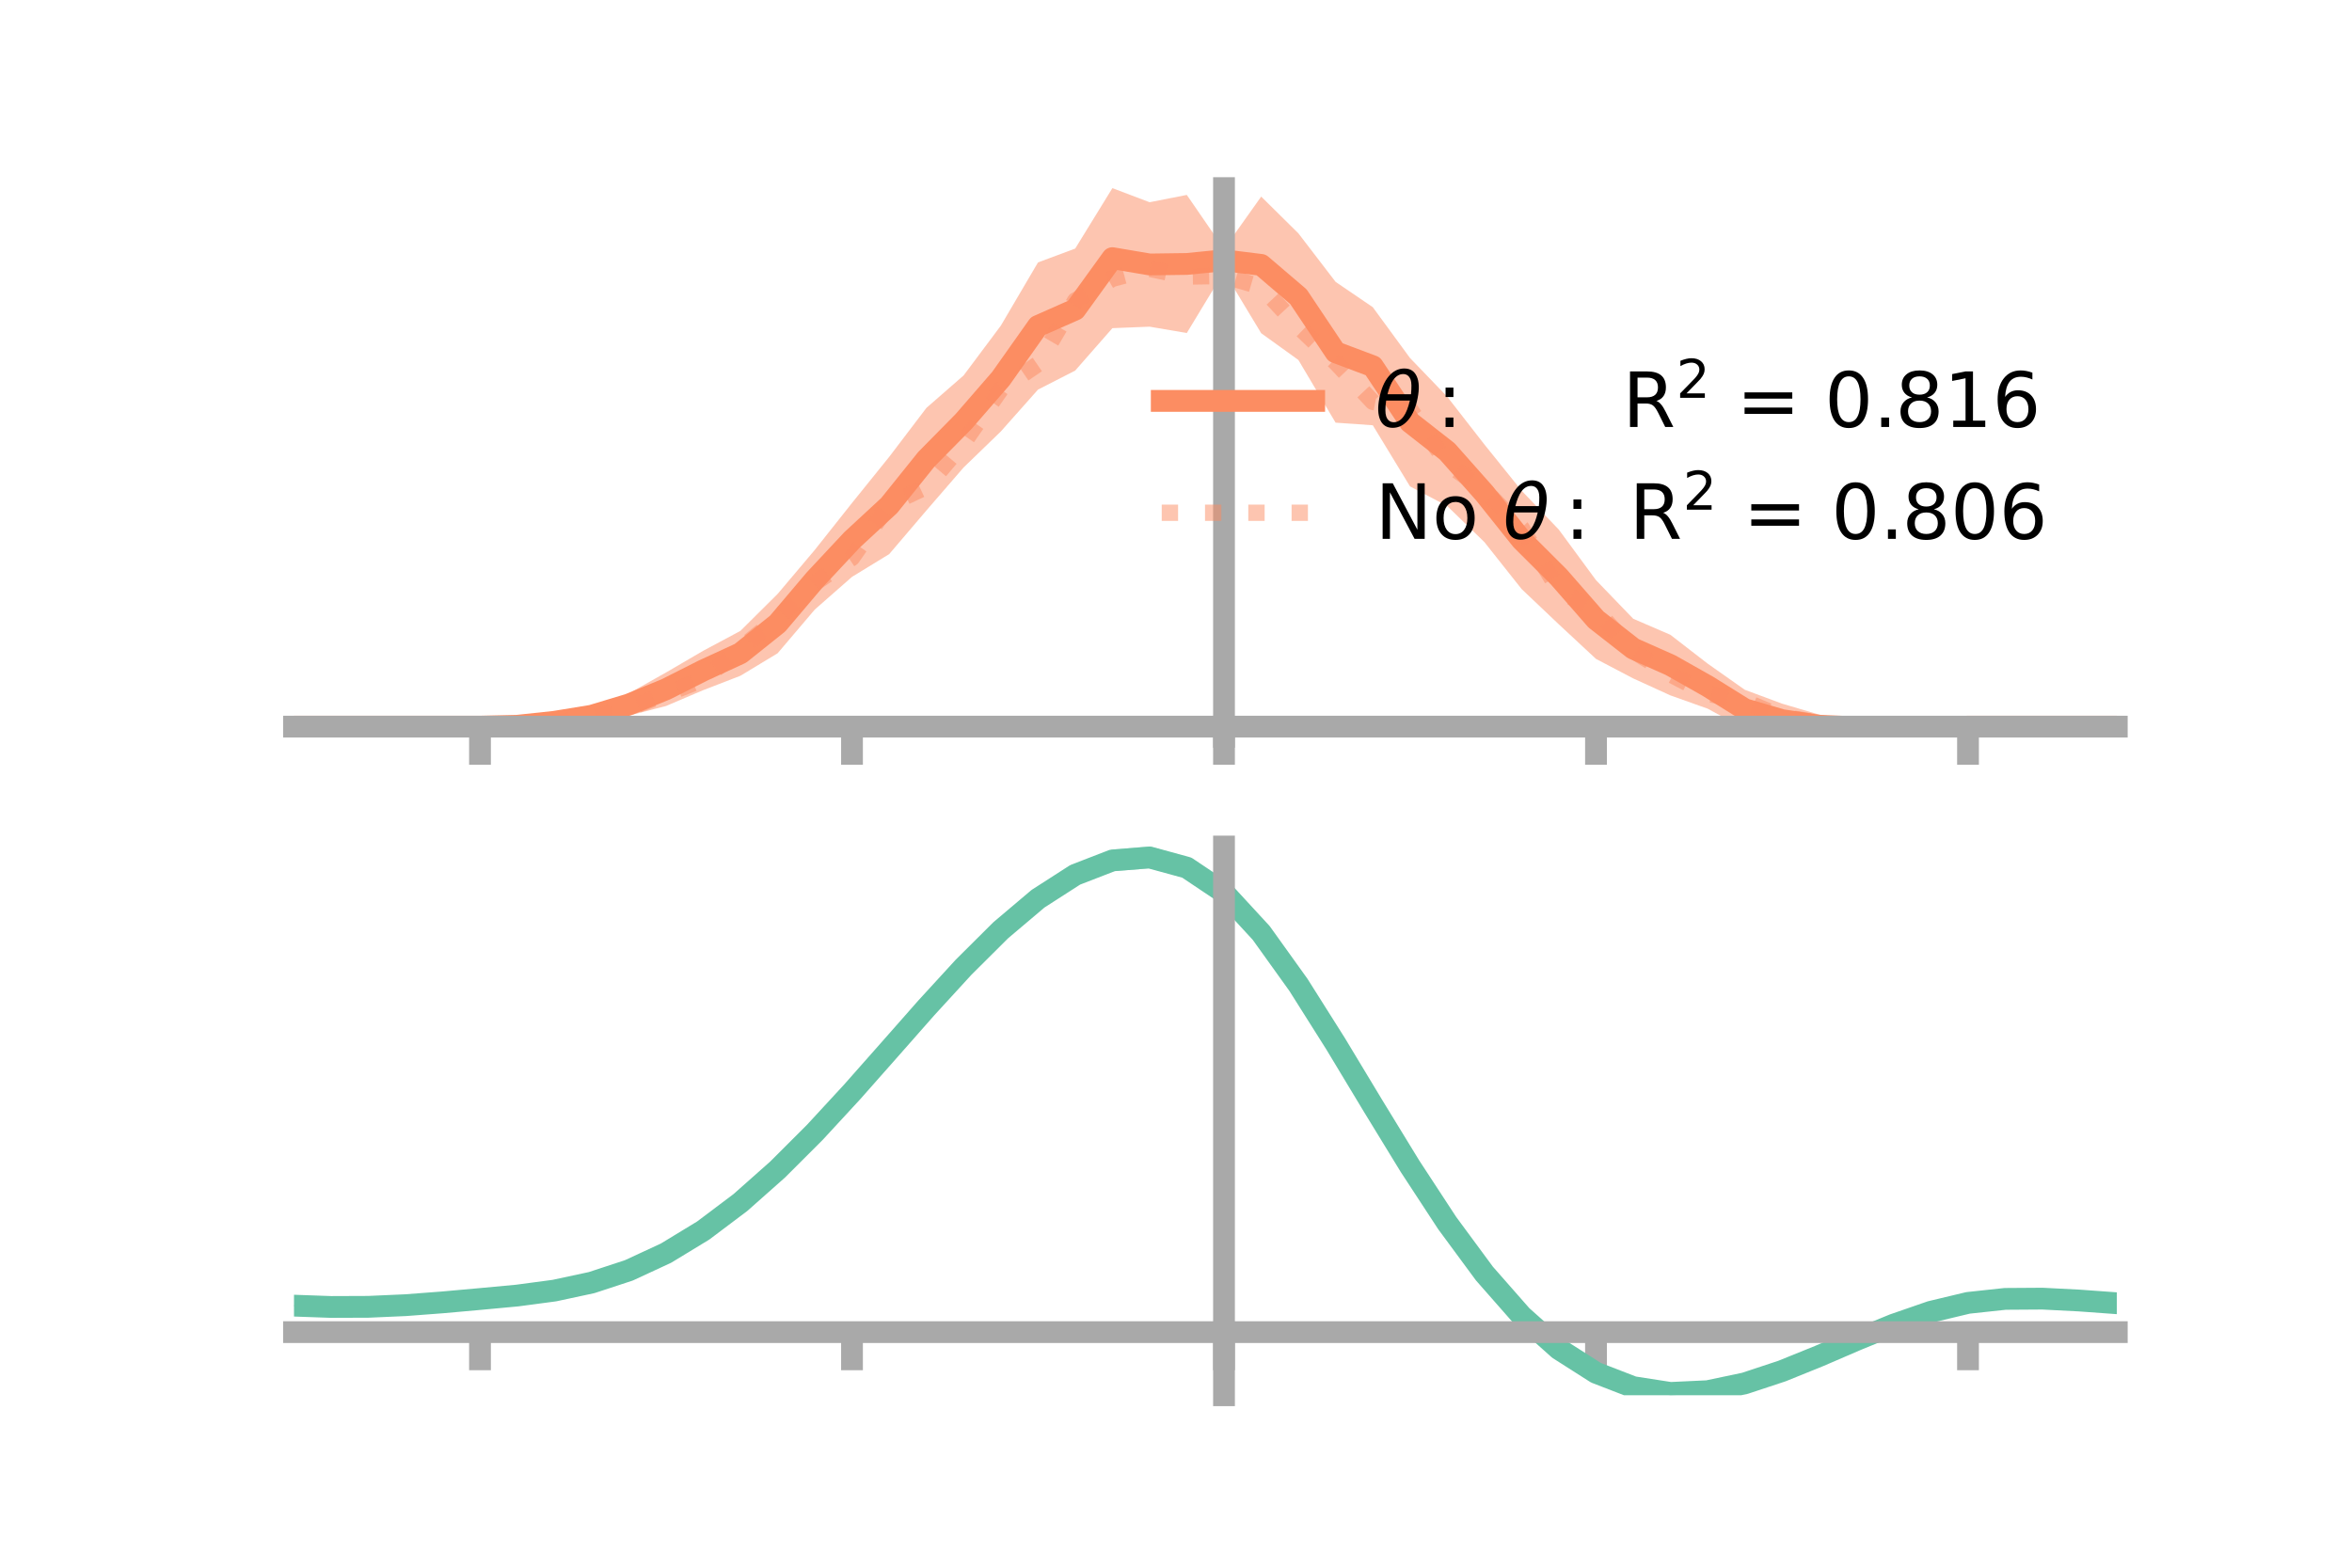 <?xml version="1.0" encoding="utf-8" standalone="no"?>
<!DOCTYPE svg PUBLIC "-//W3C//DTD SVG 1.1//EN"
  "http://www.w3.org/Graphics/SVG/1.1/DTD/svg11.dtd">
<!-- Created with matplotlib (https://matplotlib.org/) -->
<svg height="144pt" version="1.1" viewBox="0 0 216 144" width="216pt" xmlns="http://www.w3.org/2000/svg" xmlns:xlink="http://www.w3.org/1999/xlink">
 <defs>
  <style type="text/css">*{stroke-linecap:butt;stroke-linejoin:round;}</style>
 </defs>
 <g id="figure_1">
  <g id="patch_1">
   <path d="M 0 144 
L 216 144 
L 216 0 
L 0 0 
z
" style="fill:none;"/>
  </g>
  <g id="axes_1">
   <g id="patch_2">
    <path d="M 27 67.68 
L 194.4 67.68 
L 194.4 17.28 
L 27 17.28 
z
" style="fill:none;"/>
   </g>
   <g id="PolyCollection_1">
    <path clip-path="url(#p52884436b3)" d="M 27 66.746 
L 27 66.746 
L 30.416 66.746 
L 33.833 66.746 
L 37.249 66.746 
L 40.665 66.746 
L 44.082 66.746 
L 47.498 66.519 
L 50.914 66.042 
L 54.331 65.068 
L 57.747 63.693 
L 61.163 61.773 
L 64.58 59.778 
L 67.996 57.951 
L 71.412 54.558 
L 74.829 50.51 
L 78.245 46.2 
L 81.661 41.965 
L 85.078 37.469 
L 88.494 34.487 
L 91.91 29.918 
L 95.327 24.105 
L 98.743 22.832 
L 102.159 17.28 
L 105.576 18.577 
L 108.992 17.903 
L 112.408 22.869 
L 115.824 18.057 
L 119.241 21.435 
L 122.657 25.891 
L 126.073 28.217 
L 129.49 32.884 
L 132.906 36.435 
L 136.322 40.826 
L 139.739 45.07 
L 143.155 48.646 
L 146.571 53.289 
L 149.988 56.834 
L 153.404 58.31 
L 156.82 60.953 
L 160.237 63.36 
L 163.653 64.632 
L 167.069 65.64 
L 170.486 66.132 
L 173.902 66.669 
L 177.318 66.648 
L 180.735 66.746 
L 184.151 66.746 
L 187.567 66.746 
L 190.984 66.746 
L 194.4 66.746 
L 194.4 66.746 
L 194.4 66.746 
L 190.984 66.746 
L 187.567 66.746 
L 184.151 66.746 
L 180.735 66.746 
L 177.318 66.935 
L 173.902 67.172 
L 170.486 67.48 
L 167.069 67.68 
L 163.653 67.662 
L 160.237 66.94 
L 156.82 65.093 
L 153.404 63.875 
L 149.988 62.316 
L 146.571 60.524 
L 143.155 57.346 
L 139.739 54.105 
L 136.322 49.794 
L 132.906 46.479 
L 129.49 44.677 
L 126.073 39.062 
L 122.657 38.824 
L 119.241 33.067 
L 115.824 30.608 
L 112.408 24.945 
L 108.992 30.589 
L 105.576 30.007 
L 102.159 30.143 
L 98.743 34.039 
L 95.327 35.787 
L 91.91 39.635 
L 88.494 42.94 
L 85.078 46.89 
L 81.661 50.898 
L 78.245 52.988 
L 74.829 55.989 
L 71.412 60.008 
L 67.996 62.074 
L 64.58 63.394 
L 61.163 64.85 
L 57.747 65.737 
L 54.331 66.42 
L 50.914 66.56 
L 47.498 66.811 
L 44.082 66.746 
L 40.665 66.746 
L 37.249 66.746 
L 33.833 66.746 
L 30.416 66.746 
L 27 66.746 
z
" style="fill:#fc8d62;fill-opacity:0.5;"/>
   </g>
   <g id="matplotlib.axis_1">
    <g id="xtick_1">
     <g id="line2d_1">
      <defs>
       <path d="M 0 0 
L 0 3.5 
" id="mbb69915f39" style="stroke:#a9a9a9;stroke-width:2;"/>
      </defs>
      <g>
       <use style="fill:#a9a9a9;stroke:#a9a9a9;stroke-width:2;" x="44.082" xlink:href="#mbb69915f39" y="66.746"/>
      </g>
     </g>
    </g>
    <g id="xtick_2">
     <g id="line2d_2">
      <g>
       <use style="fill:#a9a9a9;stroke:#a9a9a9;stroke-width:2;" x="78.245" xlink:href="#mbb69915f39" y="66.746"/>
      </g>
     </g>
    </g>
    <g id="xtick_3">
     <g id="line2d_3">
      <g>
       <use style="fill:#a9a9a9;stroke:#a9a9a9;stroke-width:2;" x="112.408" xlink:href="#mbb69915f39" y="66.746"/>
      </g>
     </g>
    </g>
    <g id="xtick_4">
     <g id="line2d_4">
      <g>
       <use style="fill:#a9a9a9;stroke:#a9a9a9;stroke-width:2;" x="146.571" xlink:href="#mbb69915f39" y="66.746"/>
      </g>
     </g>
    </g>
    <g id="xtick_5">
     <g id="line2d_5">
      <g>
       <use style="fill:#a9a9a9;stroke:#a9a9a9;stroke-width:2;" x="180.735" xlink:href="#mbb69915f39" y="66.746"/>
      </g>
     </g>
    </g>
   </g>
   <g id="matplotlib.axis_2"/>
   <g id="line2d_6">
    <path clip-path="url(#p52884436b3)" d="M 27 66.746 
L 30.416 66.746 
L 33.833 66.746 
L 37.249 66.746 
L 40.665 66.746 
L 44.082 66.746 
L 47.498 66.665 
L 50.914 66.301 
L 54.331 65.744 
L 57.747 64.715 
L 61.163 63.312 
L 64.58 61.586 
L 67.996 60.013 
L 71.412 57.283 
L 74.829 53.249 
L 78.245 49.594 
L 81.661 46.432 
L 85.078 42.18 
L 88.494 38.714 
L 91.91 34.776 
L 95.327 29.946 
L 98.743 28.435 
L 102.159 23.712 
L 105.576 24.292 
L 108.992 24.246 
L 112.408 23.907 
L 115.824 24.332 
L 119.241 27.251 
L 122.657 32.357 
L 126.073 33.64 
L 129.49 38.781 
L 132.906 41.457 
L 136.322 45.31 
L 139.739 49.588 
L 143.155 52.996 
L 146.571 56.906 
L 149.988 59.575 
L 153.404 61.093 
L 156.82 63.023 
L 160.237 65.15 
L 163.653 66.147 
L 167.069 66.66 
L 170.486 66.806 
L 173.902 66.921 
L 177.318 66.792 
L 180.735 66.746 
L 184.151 66.746 
L 187.567 66.746 
L 190.984 66.746 
L 194.4 66.746 
" style="fill:none;stroke:#fc8d62;stroke-linecap:square;stroke-width:2;"/>
   </g>
   <g id="line2d_7">
    <path clip-path="url(#p52884436b3)" d="M 27 66.746 
L 30.416 66.746 
L 33.833 66.746 
L 37.249 66.746 
L 40.665 66.746 
L 44.082 66.746 
L 47.498 66.672 
L 50.914 66.401 
L 54.331 65.949 
L 57.747 65.046 
L 61.163 63.748 
L 64.58 62.409 
L 67.996 59.576 
L 71.412 56.802 
L 74.829 53.559 
L 78.245 51.245 
L 81.661 46.323 
L 85.078 44.719 
L 88.494 40.677 
L 91.91 35.775 
L 95.327 33.438 
L 98.743 27.605 
L 102.159 25.611 
L 105.576 24.691 
L 108.992 25.402 
L 112.408 25.349 
L 115.824 26.352 
L 119.241 30.004 
L 122.657 33.287 
L 126.073 36.913 
L 129.49 37.579 
L 132.906 42.574 
L 136.322 45.016 
L 139.739 48.496 
L 143.155 54.229 
L 146.571 56.058 
L 149.988 59.788 
L 153.404 61.942 
L 156.82 63.72 
L 160.237 64.425 
L 163.653 65.849 
L 167.069 66.385 
L 170.486 66.659 
L 173.902 66.828 
L 177.318 66.787 
L 180.735 66.746 
L 184.151 66.746 
L 187.567 66.746 
L 190.984 66.746 
L 194.4 66.746 
" style="fill:none;stroke:#fc8d62;stroke-dasharray:1.5,2.475;stroke-dashoffset:0;stroke-opacity:0.5;stroke-width:1.5;"/>
   </g>
   <g id="patch_3">
    <path d="M 112.408 67.68 
L 112.408 17.28 
" style="fill:none;stroke:#a9a9a9;stroke-linecap:square;stroke-linejoin:miter;stroke-width:2;"/>
   </g>
   <g id="patch_4">
    <path d="M 194.4 67.68 
L 194.4 17.28 
" style="fill:none;"/>
   </g>
   <g id="patch_5">
    <path d="M 27 66.746 
L 194.4 66.746 
" style="fill:none;stroke:#a9a9a9;stroke-linecap:square;stroke-linejoin:miter;stroke-width:2;"/>
   </g>
   <g id="patch_6">
    <path d="M 27 17.28 
L 194.4 17.28 
" style="fill:none;"/>
   </g>
   <g id="legend_1">
    <g id="line2d_8">
     <path d="M 106.69 36.824 
L 120.69 36.824 
" style="fill:none;stroke:#fc8d62;stroke-linecap:square;stroke-width:2;"/>
    </g>
    <g id="line2d_9"/>
    <g id="text_1">
     <!-- $\theta:$      R$^{2}$ = 0.816 -->
     <g transform="translate(126.29 39.274)scale(0.07 -0.07)">
      <defs>
       <path d="M 45.516 34.672 
L 14.453 34.672 
Q 12.359 20.062 14.5 13.875 
Q 17.188 6.25 24.469 6.25 
Q 31.781 6.25 37.359 13.922 
Q 42.234 20.656 45.516 34.672 
z
M 47.016 42.969 
Q 48.344 56.844 46.625 61.719 
Q 43.953 69.438 36.766 69.438 
Q 29.297 69.438 23.828 61.812 
Q 19.531 55.672 16.156 42.969 
z
M 38.188 76.766 
Q 49.906 76.766 54.594 66.406 
Q 59.281 56.109 55.719 37.844 
Q 52.203 19.625 43.453 9.281 
Q 34.766 -1.125 23.047 -1.125 
Q 11.281 -1.125 6.641 9.281 
Q 2 19.625 5.516 37.844 
Q 9.078 56.109 17.719 66.406 
Q 26.422 76.766 38.188 76.766 
z
" id="DejaVuSans-Oblique-952"/>
       <path d="M 11.719 12.406 
L 22.016 12.406 
L 22.016 0 
L 11.719 0 
z
M 11.719 51.703 
L 22.016 51.703 
L 22.016 39.312 
L 11.719 39.312 
z
" id="DejaVuSans-58"/>
       <path id="DejaVuSans-32"/>
       <path d="M 44.391 34.188 
Q 47.562 33.109 50.562 29.594 
Q 53.562 26.078 56.594 19.922 
L 66.609 0 
L 56 0 
L 46.688 18.703 
Q 43.062 26.031 39.672 28.422 
Q 36.281 30.812 30.422 30.812 
L 19.672 30.812 
L 19.672 0 
L 9.812 0 
L 9.812 72.906 
L 32.078 72.906 
Q 44.578 72.906 50.734 67.672 
Q 56.891 62.453 56.891 51.906 
Q 56.891 45.016 53.688 40.469 
Q 50.484 35.938 44.391 34.188 
z
M 19.672 64.797 
L 19.672 38.922 
L 32.078 38.922 
Q 39.203 38.922 42.844 42.219 
Q 46.484 45.516 46.484 51.906 
Q 46.484 58.297 42.844 61.547 
Q 39.203 64.797 32.078 64.797 
z
" id="DejaVuSans-82"/>
       <path d="M 19.188 8.297 
L 53.609 8.297 
L 53.609 0 
L 7.328 0 
L 7.328 8.297 
Q 12.938 14.109 22.625 23.891 
Q 32.328 33.688 34.812 36.531 
Q 39.547 41.844 41.422 45.531 
Q 43.312 49.219 43.312 52.781 
Q 43.312 58.594 39.234 62.25 
Q 35.156 65.922 28.609 65.922 
Q 23.969 65.922 18.812 64.312 
Q 13.672 62.703 7.812 59.422 
L 7.812 69.391 
Q 13.766 71.781 18.938 73 
Q 24.125 74.219 28.422 74.219 
Q 39.75 74.219 46.484 68.547 
Q 53.219 62.891 53.219 53.422 
Q 53.219 48.922 51.531 44.891 
Q 49.859 40.875 45.406 35.406 
Q 44.188 33.984 37.641 27.219 
Q 31.109 20.453 19.188 8.297 
z
" id="DejaVuSans-50"/>
       <path d="M 10.594 45.406 
L 73.188 45.406 
L 73.188 37.203 
L 10.594 37.203 
z
M 10.594 25.484 
L 73.188 25.484 
L 73.188 17.188 
L 10.594 17.188 
z
" id="DejaVuSans-61"/>
       <path d="M 31.781 66.406 
Q 24.172 66.406 20.328 58.906 
Q 16.5 51.422 16.5 36.375 
Q 16.5 21.391 20.328 13.891 
Q 24.172 6.391 31.781 6.391 
Q 39.453 6.391 43.281 13.891 
Q 47.125 21.391 47.125 36.375 
Q 47.125 51.422 43.281 58.906 
Q 39.453 66.406 31.781 66.406 
z
M 31.781 74.219 
Q 44.047 74.219 50.516 64.516 
Q 56.984 54.828 56.984 36.375 
Q 56.984 17.969 50.516 8.266 
Q 44.047 -1.422 31.781 -1.422 
Q 19.531 -1.422 13.062 8.266 
Q 6.594 17.969 6.594 36.375 
Q 6.594 54.828 13.062 64.516 
Q 19.531 74.219 31.781 74.219 
z
" id="DejaVuSans-48"/>
       <path d="M 10.688 12.406 
L 21 12.406 
L 21 0 
L 10.688 0 
z
" id="DejaVuSans-46"/>
       <path d="M 31.781 34.625 
Q 24.75 34.625 20.719 30.859 
Q 16.703 27.094 16.703 20.516 
Q 16.703 13.922 20.719 10.156 
Q 24.75 6.391 31.781 6.391 
Q 38.812 6.391 42.859 10.172 
Q 46.922 13.969 46.922 20.516 
Q 46.922 27.094 42.891 30.859 
Q 38.875 34.625 31.781 34.625 
z
M 21.922 38.812 
Q 15.578 40.375 12.031 44.719 
Q 8.5 49.078 8.5 55.328 
Q 8.5 64.062 14.719 69.141 
Q 20.953 74.219 31.781 74.219 
Q 42.672 74.219 48.875 69.141 
Q 55.078 64.062 55.078 55.328 
Q 55.078 49.078 51.531 44.719 
Q 48 40.375 41.703 38.812 
Q 48.828 37.156 52.797 32.312 
Q 56.781 27.484 56.781 20.516 
Q 56.781 9.906 50.312 4.234 
Q 43.844 -1.422 31.781 -1.422 
Q 19.734 -1.422 13.25 4.234 
Q 6.781 9.906 6.781 20.516 
Q 6.781 27.484 10.781 32.312 
Q 14.797 37.156 21.922 38.812 
z
M 18.312 54.391 
Q 18.312 48.734 21.844 45.562 
Q 25.391 42.391 31.781 42.391 
Q 38.141 42.391 41.719 45.562 
Q 45.312 48.734 45.312 54.391 
Q 45.312 60.062 41.719 63.234 
Q 38.141 66.406 31.781 66.406 
Q 25.391 66.406 21.844 63.234 
Q 18.312 60.062 18.312 54.391 
z
" id="DejaVuSans-56"/>
       <path d="M 12.406 8.297 
L 28.516 8.297 
L 28.516 63.922 
L 10.984 60.406 
L 10.984 69.391 
L 28.422 72.906 
L 38.281 72.906 
L 38.281 8.297 
L 54.391 8.297 
L 54.391 0 
L 12.406 0 
z
" id="DejaVuSans-49"/>
       <path d="M 33.016 40.375 
Q 26.375 40.375 22.484 35.828 
Q 18.609 31.297 18.609 23.391 
Q 18.609 15.531 22.484 10.953 
Q 26.375 6.391 33.016 6.391 
Q 39.656 6.391 43.531 10.953 
Q 47.406 15.531 47.406 23.391 
Q 47.406 31.297 43.531 35.828 
Q 39.656 40.375 33.016 40.375 
z
M 52.594 71.297 
L 52.594 62.312 
Q 48.875 64.062 45.094 64.984 
Q 41.312 65.922 37.594 65.922 
Q 27.828 65.922 22.672 59.328 
Q 17.531 52.734 16.797 39.406 
Q 19.672 43.656 24.016 45.922 
Q 28.375 48.188 33.594 48.188 
Q 44.578 48.188 50.953 41.516 
Q 57.328 34.859 57.328 23.391 
Q 57.328 12.156 50.688 5.359 
Q 44.047 -1.422 33.016 -1.422 
Q 20.359 -1.422 13.672 8.266 
Q 6.984 17.969 6.984 36.375 
Q 6.984 53.656 15.188 63.938 
Q 23.391 74.219 37.203 74.219 
Q 40.922 74.219 44.703 73.484 
Q 48.484 72.75 52.594 71.297 
z
" id="DejaVuSans-54"/>
      </defs>
      <use transform="translate(0 0.766)" xlink:href="#DejaVuSans-Oblique-952"/>
      <use transform="translate(80.664 0.766)" xlink:href="#DejaVuSans-58"/>
      <use transform="translate(133.838 0.766)" xlink:href="#DejaVuSans-32"/>
      <use transform="translate(165.625 0.766)" xlink:href="#DejaVuSans-32"/>
      <use transform="translate(197.412 0.766)" xlink:href="#DejaVuSans-32"/>
      <use transform="translate(229.199 0.766)" xlink:href="#DejaVuSans-32"/>
      <use transform="translate(260.986 0.766)" xlink:href="#DejaVuSans-32"/>
      <use transform="translate(292.773 0.766)" xlink:href="#DejaVuSans-32"/>
      <use transform="translate(324.561 0.766)" xlink:href="#DejaVuSans-82"/>
      <use transform="translate(395 39.047)scale(0.7)" xlink:href="#DejaVuSans-50"/>
      <use transform="translate(442.271 0.766)" xlink:href="#DejaVuSans-32"/>
      <use transform="translate(474.058 0.766)" xlink:href="#DejaVuSans-61"/>
      <use transform="translate(557.847 0.766)" xlink:href="#DejaVuSans-32"/>
      <use transform="translate(589.634 0.766)" xlink:href="#DejaVuSans-48"/>
      <use transform="translate(653.257 0.766)" xlink:href="#DejaVuSans-46"/>
      <use transform="translate(682.419 0.766)" xlink:href="#DejaVuSans-56"/>
      <use transform="translate(746.042 0.766)" xlink:href="#DejaVuSans-49"/>
      <use transform="translate(809.665 0.766)" xlink:href="#DejaVuSans-54"/>
     </g>
    </g>
    <g id="line2d_10">
     <path d="M 106.69 47.099 
L 120.69 47.099 
" style="fill:none;stroke:#fc8d62;stroke-dasharray:1.5,2.475;stroke-dashoffset:0;stroke-opacity:0.5;stroke-width:1.5;"/>
    </g>
    <g id="line2d_11"/>
    <g id="text_2">
     <!-- No $\theta:$ R$^{2}$ = 0.806 -->
     <g transform="translate(126.29 49.549)scale(0.07 -0.07)">
      <defs>
       <path d="M 9.812 72.906 
L 23.094 72.906 
L 55.422 11.922 
L 55.422 72.906 
L 64.984 72.906 
L 64.984 0 
L 51.703 0 
L 19.391 60.984 
L 19.391 0 
L 9.812 0 
z
" id="DejaVuSans-78"/>
       <path d="M 30.609 48.391 
Q 23.391 48.391 19.188 42.75 
Q 14.984 37.109 14.984 27.297 
Q 14.984 17.484 19.156 11.844 
Q 23.344 6.203 30.609 6.203 
Q 37.797 6.203 41.984 11.859 
Q 46.188 17.531 46.188 27.297 
Q 46.188 37.016 41.984 42.703 
Q 37.797 48.391 30.609 48.391 
z
M 30.609 56 
Q 42.328 56 49.016 48.375 
Q 55.719 40.766 55.719 27.297 
Q 55.719 13.875 49.016 6.219 
Q 42.328 -1.422 30.609 -1.422 
Q 18.844 -1.422 12.172 6.219 
Q 5.516 13.875 5.516 27.297 
Q 5.516 40.766 12.172 48.375 
Q 18.844 56 30.609 56 
z
" id="DejaVuSans-111"/>
      </defs>
      <use transform="translate(0 0.766)" xlink:href="#DejaVuSans-78"/>
      <use transform="translate(74.805 0.766)" xlink:href="#DejaVuSans-111"/>
      <use transform="translate(135.986 0.766)" xlink:href="#DejaVuSans-32"/>
      <use transform="translate(167.773 0.766)" xlink:href="#DejaVuSans-Oblique-952"/>
      <use transform="translate(248.438 0.766)" xlink:href="#DejaVuSans-58"/>
      <use transform="translate(301.611 0.766)" xlink:href="#DejaVuSans-32"/>
      <use transform="translate(333.398 0.766)" xlink:href="#DejaVuSans-82"/>
      <use transform="translate(403.838 39.047)scale(0.7)" xlink:href="#DejaVuSans-50"/>
      <use transform="translate(451.108 0.766)" xlink:href="#DejaVuSans-32"/>
      <use transform="translate(482.896 0.766)" xlink:href="#DejaVuSans-61"/>
      <use transform="translate(566.685 0.766)" xlink:href="#DejaVuSans-32"/>
      <use transform="translate(598.472 0.766)" xlink:href="#DejaVuSans-48"/>
      <use transform="translate(662.095 0.766)" xlink:href="#DejaVuSans-46"/>
      <use transform="translate(691.257 0.766)" xlink:href="#DejaVuSans-56"/>
      <use transform="translate(754.88 0.766)" xlink:href="#DejaVuSans-48"/>
      <use transform="translate(818.503 0.766)" xlink:href="#DejaVuSans-54"/>
     </g>
    </g>
   </g>
  </g>
  <g id="axes_2">
   <g id="patch_7">
    <path d="M 27 128.16 
L 194.4 128.16 
L 194.4 77.76 
L 27 77.76 
z
" style="fill:none;"/>
   </g>
   <g id="PolyCollection_2">
    <path clip-path="url(#pb98dc0cd54)" d="M 27 119.977 
L 27 119.882 
L 30.416 120.012 
L 33.833 119.998 
L 37.249 119.838 
L 40.665 119.567 
L 44.082 119.248 
L 47.498 118.92 
L 50.914 118.456 
L 54.331 117.711 
L 57.747 116.572 
L 61.163 114.962 
L 64.58 112.841 
L 67.996 110.21 
L 71.412 107.108 
L 74.829 103.608 
L 78.245 99.813 
L 81.661 95.853 
L 85.078 91.881 
L 88.494 88.065 
L 91.91 84.587 
L 95.327 81.632 
L 98.743 79.389 
L 102.159 78.04 
L 105.576 77.76 
L 108.992 78.713 
L 112.408 81.043 
L 115.824 84.81 
L 119.241 89.652 
L 122.657 95.149 
L 126.073 100.91 
L 129.49 106.59 
L 132.906 111.901 
L 136.322 116.614 
L 139.739 120.568 
L 143.155 123.664 
L 146.571 125.866 
L 149.988 127.198 
L 153.404 127.733 
L 156.82 127.581 
L 160.237 126.873 
L 163.653 125.761 
L 167.069 124.402 
L 170.486 122.954 
L 173.902 121.571 
L 177.318 120.402 
L 180.735 119.588 
L 184.151 119.222 
L 187.567 119.204 
L 190.984 119.39 
L 194.4 119.65 
L 194.4 119.77 
L 194.4 119.77 
L 190.984 119.533 
L 187.567 119.367 
L 184.151 119.395 
L 180.735 119.765 
L 177.318 120.588 
L 173.902 121.784 
L 170.486 123.209 
L 167.069 124.707 
L 163.653 126.113 
L 160.237 127.263 
L 156.82 127.994 
L 153.404 128.16 
L 149.988 127.635 
L 146.571 126.324 
L 143.155 124.172 
L 139.739 121.167 
L 136.322 117.343 
L 132.906 112.79 
L 129.49 107.661 
L 126.073 102.169 
L 122.657 96.595 
L 119.241 91.271 
L 115.824 86.58 
L 112.408 82.931 
L 108.992 80.679 
L 105.576 79.761 
L 102.159 80.03 
L 98.743 81.326 
L 95.327 83.476 
L 91.91 86.302 
L 88.494 89.623 
L 85.078 93.261 
L 81.661 97.043 
L 78.245 100.81 
L 74.829 104.419 
L 71.412 107.749 
L 67.996 110.705 
L 64.58 113.219 
L 61.163 115.255 
L 57.747 116.811 
L 54.331 117.917 
L 50.914 118.64 
L 47.498 119.085 
L 44.082 119.393 
L 40.665 119.689 
L 37.249 119.936 
L 33.833 120.078 
L 30.416 120.09 
L 27 119.977 
z
" style="fill:#66c2a5;fill-opacity:0.5;"/>
   </g>
   <g id="matplotlib.axis_3">
    <g id="xtick_6">
     <g id="line2d_12">
      <g>
       <use style="fill:#a9a9a9;stroke:#a9a9a9;stroke-width:2;" x="44.082" xlink:href="#mbb69915f39" y="122.361"/>
      </g>
     </g>
    </g>
    <g id="xtick_7">
     <g id="line2d_13">
      <g>
       <use style="fill:#a9a9a9;stroke:#a9a9a9;stroke-width:2;" x="78.245" xlink:href="#mbb69915f39" y="122.361"/>
      </g>
     </g>
    </g>
    <g id="xtick_8">
     <g id="line2d_14">
      <g>
       <use style="fill:#a9a9a9;stroke:#a9a9a9;stroke-width:2;" x="112.408" xlink:href="#mbb69915f39" y="122.361"/>
      </g>
     </g>
    </g>
    <g id="xtick_9">
     <g id="line2d_15">
      <g>
       <use style="fill:#a9a9a9;stroke:#a9a9a9;stroke-width:2;" x="146.571" xlink:href="#mbb69915f39" y="122.361"/>
      </g>
     </g>
    </g>
    <g id="xtick_10">
     <g id="line2d_16">
      <g>
       <use style="fill:#a9a9a9;stroke:#a9a9a9;stroke-width:2;" x="180.735" xlink:href="#mbb69915f39" y="122.361"/>
      </g>
     </g>
    </g>
   </g>
   <g id="matplotlib.axis_4"/>
   <g id="line2d_17">
    <path clip-path="url(#pb98dc0cd54)" d="M 27 119.93 
L 30.416 120.051 
L 33.833 120.038 
L 37.249 119.887 
L 40.665 119.628 
L 44.082 119.321 
L 47.498 119.003 
L 50.914 118.548 
L 54.331 117.814 
L 57.747 116.692 
L 61.163 115.108 
L 64.58 113.03 
L 67.996 110.458 
L 71.412 107.429 
L 74.829 104.014 
L 78.245 100.312 
L 81.661 96.448 
L 85.078 92.571 
L 88.494 88.844 
L 91.91 85.444 
L 95.327 82.554 
L 98.743 80.357 
L 102.159 79.035 
L 105.576 78.76 
L 108.992 79.696 
L 112.408 81.987 
L 115.824 85.695 
L 119.241 90.461 
L 122.657 95.872 
L 126.073 101.54 
L 129.49 107.126 
L 132.906 112.346 
L 136.322 116.979 
L 139.739 120.868 
L 143.155 123.918 
L 146.571 126.095 
L 149.988 127.416 
L 153.404 127.947 
L 156.82 127.787 
L 160.237 127.068 
L 163.653 125.937 
L 167.069 124.554 
L 170.486 123.081 
L 173.902 121.678 
L 177.318 120.495 
L 180.735 119.677 
L 184.151 119.309 
L 187.567 119.286 
L 190.984 119.462 
L 194.4 119.71 
" style="fill:none;stroke:#66c2a5;stroke-linecap:square;stroke-width:2;"/>
   </g>
   <g id="patch_8">
    <path d="M 112.408 128.16 
L 112.408 77.76 
" style="fill:none;stroke:#a9a9a9;stroke-linecap:square;stroke-linejoin:miter;stroke-width:2;"/>
   </g>
   <g id="patch_9">
    <path d="M 194.4 128.16 
L 194.4 77.76 
" style="fill:none;"/>
   </g>
   <g id="patch_10">
    <path d="M 27 122.361 
L 194.4 122.361 
" style="fill:none;stroke:#a9a9a9;stroke-linecap:square;stroke-linejoin:miter;stroke-width:2;"/>
   </g>
   <g id="patch_11">
    <path d="M 27 77.76 
L 194.4 77.76 
" style="fill:none;"/>
   </g>
  </g>
 </g>
 <defs>
  <clipPath id="p52884436b3">
   <rect height="50.4" width="167.4" x="27" y="17.28"/>
  </clipPath>
  <clipPath id="pb98dc0cd54">
   <rect height="50.4" width="167.4" x="27" y="77.76"/>
  </clipPath>
 </defs>
</svg>

